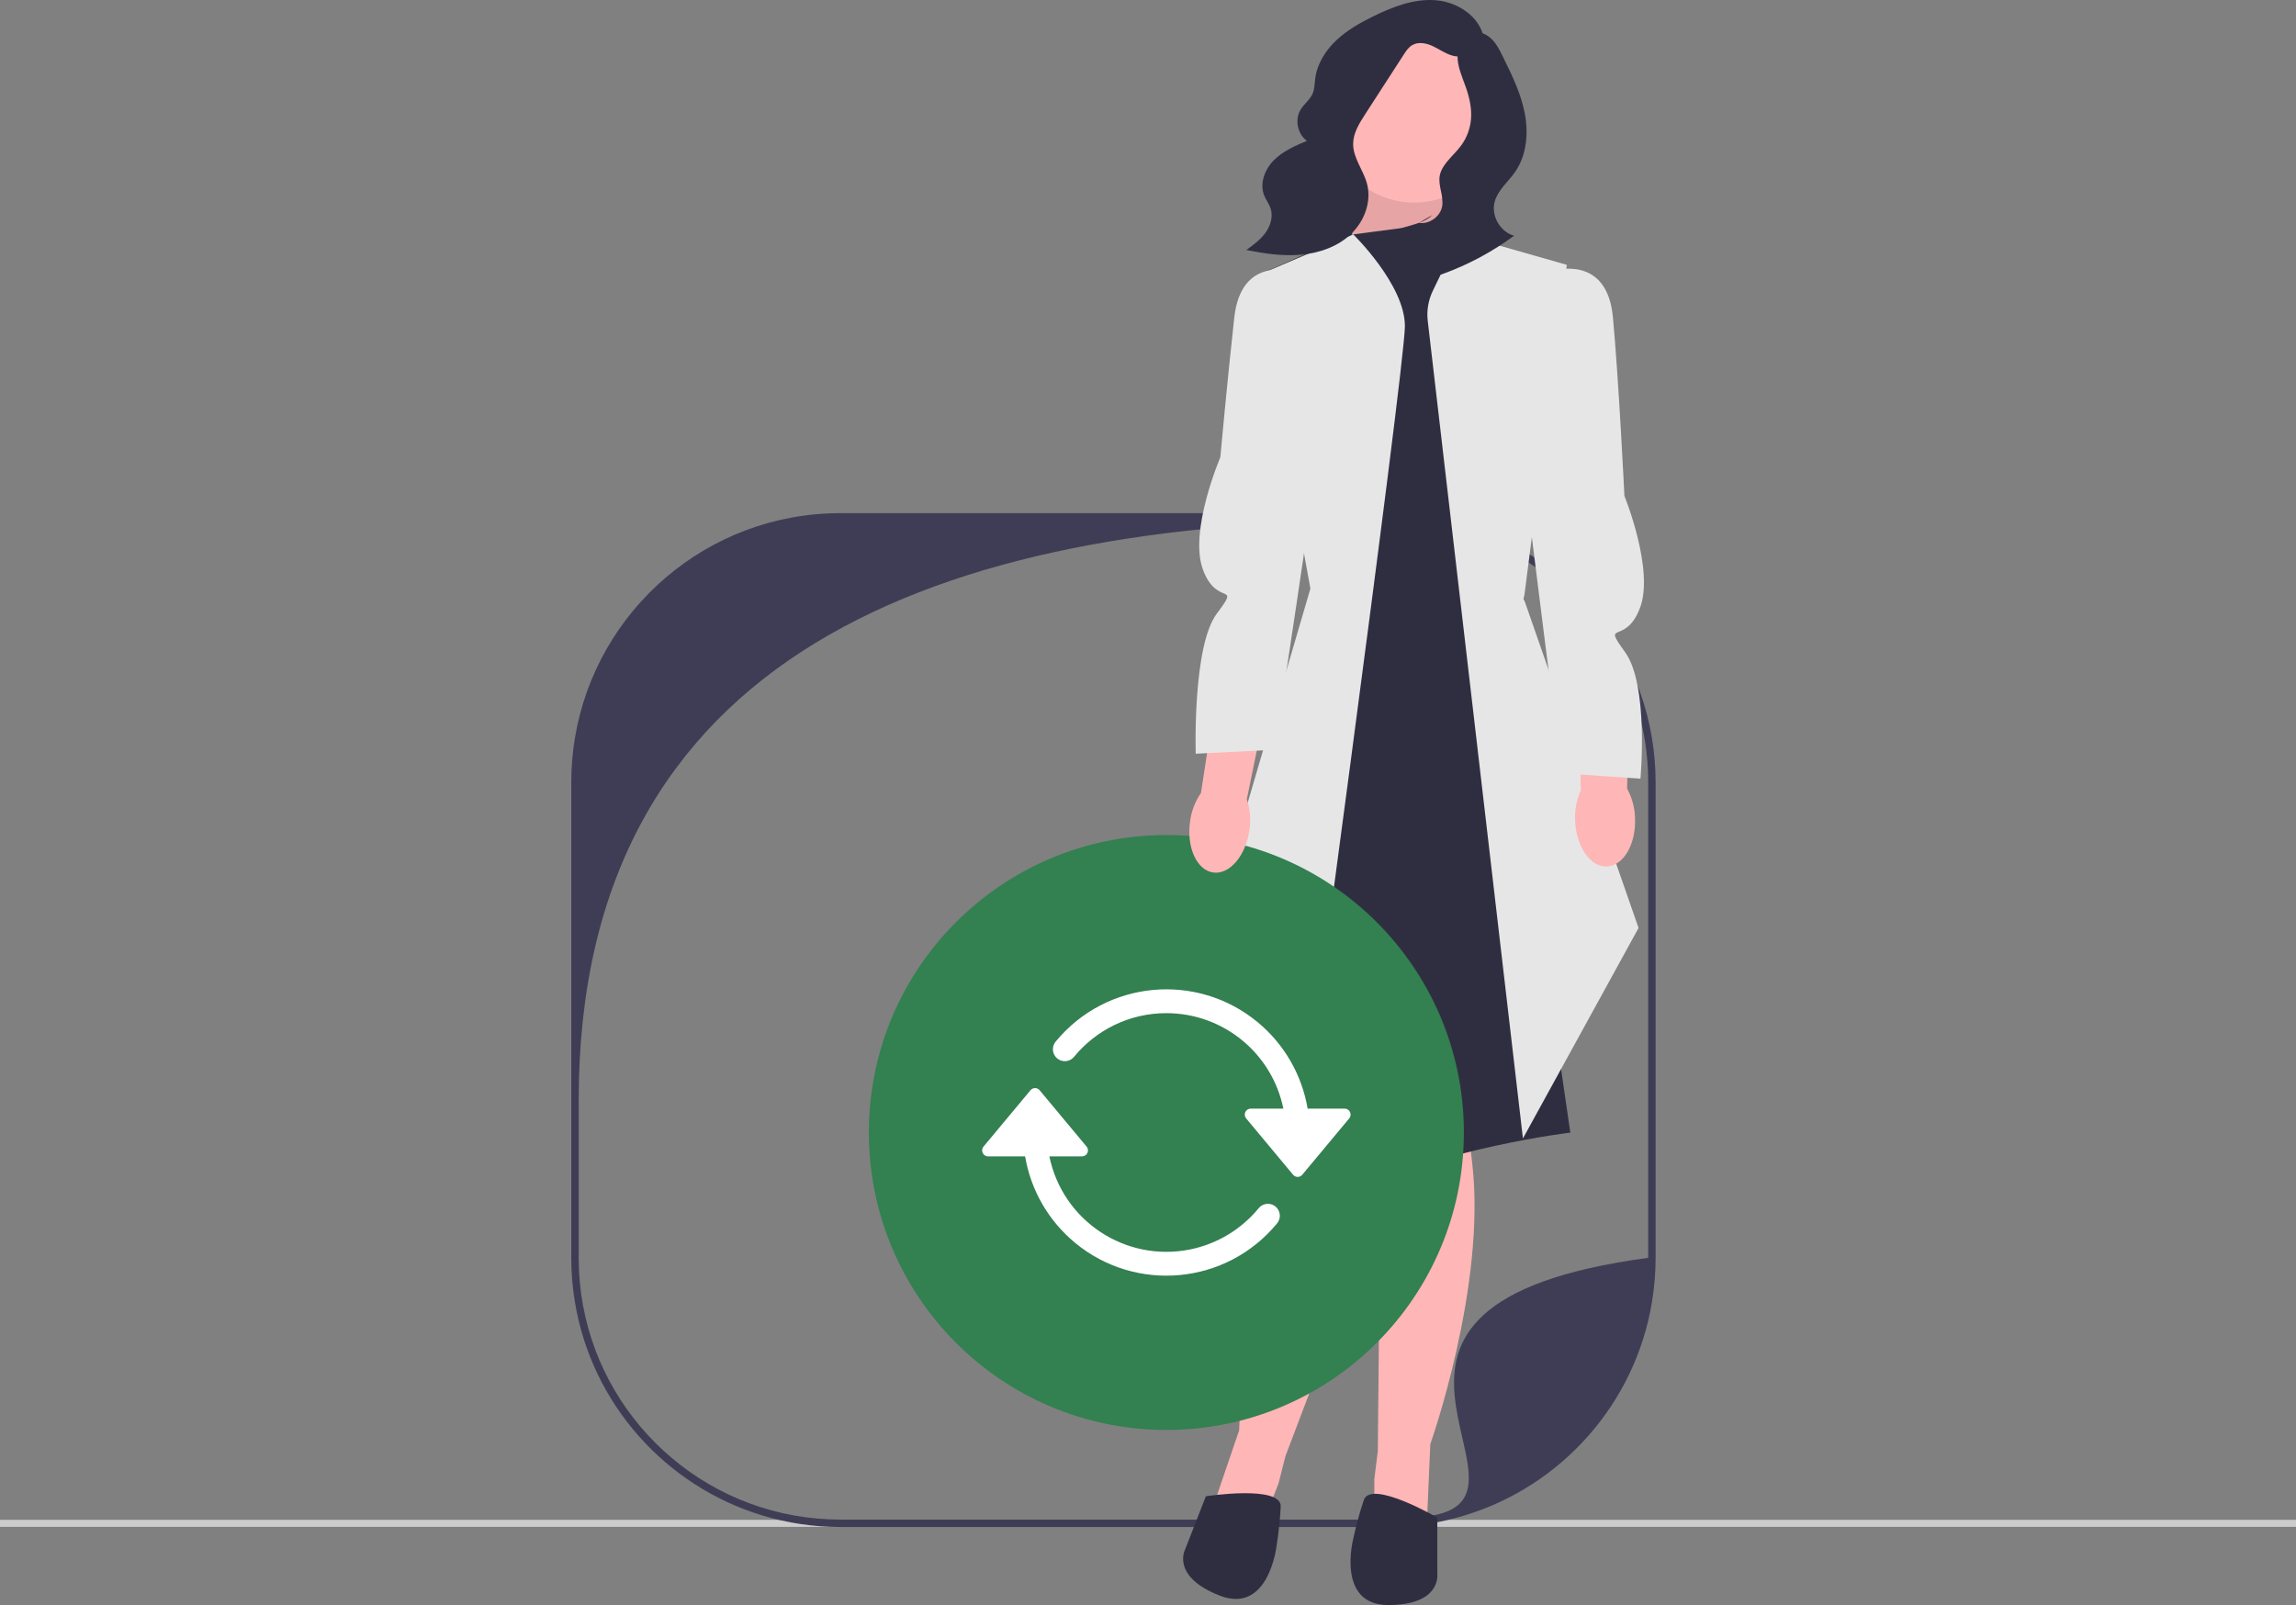 <svg width="512" height="358" viewBox="0 0 512 358" fill="none" xmlns="http://www.w3.org/2000/svg">
<rect x="0" y="0" width="512" height="358" fill="#808080" stroke="none"/>
<g clip-path="url(#clip0_78_2335)">
<path d="M512 339H0V340.561H512V339Z" fill="#CCCCCC"/>
<path d="M368.368 164.538C363.627 136.114 338.921 114.454 309.156 114.454H187.434C157.681 114.454 132.98 136.097 128.223 164.503C127.673 167.752 127.39 171.093 127.39 174.498V280.555C127.39 283.96 127.673 287.295 128.223 290.544C132.009 313.175 148.461 331.517 170.045 338.032C175.549 339.697 181.387 340.593 187.434 340.593H309.157C315.203 340.593 321.041 339.697 326.545 338.032C348.135 331.511 364.593 313.158 368.368 290.509C368.911 287.272 369.194 283.948 369.194 280.555V174.498C369.194 171.105 368.911 167.775 368.368 164.538ZM319.458 338.032C316.111 338.627 312.671 338.94 309.157 338.94H187.434C183.919 338.94 180.48 338.627 177.133 338.032C149.802 333.17 129.049 309.285 129.049 280.555V245.351C129.049 145.878 209.683 116.113 309.156 116.113C341.401 116.113 367.541 142.253 367.541 174.498V280.555C289.265 291.03 346.788 333.17 319.458 338.032Z" fill="#3F3D56"/>
<path d="M272.517 194.487L277.2 224.926L345.883 215.56L339.248 179.996L272.517 194.487Z" fill="#338051"/>
<path d="M326.421 23.682H298.023V53.076H326.421V23.682Z" fill="#2F2E41"/>
<path d="M300.614 54.78L307.639 33.706H321.33L322.05 54.78H300.614Z" fill="#FFB6B6"/>
<path opacity="0.1" d="M300.614 54.78L307.639 33.706H321.33L322.05 54.78H300.614Z" fill="black"/>
<path d="M308.029 242.487L307.248 323.658L306.468 329.902V338.865L318.175 340.048L318.956 322.097C318.956 322.097 331.444 286.975 328.322 259.658C325.2 232.341 326.761 240.145 326.761 240.145L308.029 242.487Z" fill="#FFB6B6"/>
<path d="M315.461 248.861L286.66 324.755L285.115 330.855L281.855 339.204L270.519 336.047L276.322 319.042C276.322 319.042 277.467 281.783 290.312 257.474C303.157 233.164 298.864 239.866 298.864 239.866L315.461 248.861Z" fill="#FFB6B6"/>
<path d="M300.614 52.438L279.541 61.804L292.996 131.277L290.87 230.989L276.822 260.647C276.822 260.647 274.468 277.609 298.663 266.682C322.858 255.755 350.175 252.633 350.175 252.633L343.541 206.975L337.687 87.17L338.468 60.633L321.297 49.706C321.297 49.706 300.614 52.438 300.614 52.438Z" fill="#2F2E41"/>
<path d="M288.878 261.731L265.492 222.585L292.216 131.277L279.541 61.804L301.778 52.285C301.778 52.285 313.289 63.494 313.289 72.74C313.289 81.986 288.878 261.731 288.878 261.731Z" fill="#E6E6E6"/>
<path d="M339.609 253.926L318.382 71.582C318.114 69.28 318.507 66.949 319.516 64.862L325.59 52.285L349.395 59.072L339.826 133.618L365.395 206.975L339.609 253.926Z" fill="#E6E6E6"/>
<path d="M320.517 338.487C320.517 338.487 305.687 329.902 304.126 334.585C302.566 339.267 301.785 343.17 301.785 343.17C301.785 343.17 297.883 357.999 309.59 357.999C321.297 357.999 320.517 351.254 320.517 351.254V338.487Z" fill="#2F2E41"/>
<path d="M268.906 333.741C268.906 333.741 285.842 331.139 285.593 336.069C285.343 340.999 284.651 344.918 284.651 344.918C284.651 344.918 282.891 360.15 271.986 355.892C261.081 351.633 264.262 345.634 264.262 345.634L268.906 333.741Z" fill="#2F2E41"/>
<path d="M315.397 45.176C326.113 45.176 334.8 36.489 334.8 25.773C334.8 15.057 326.113 6.37 315.397 6.37C304.682 6.37 295.995 15.057 295.995 25.773C295.995 36.489 304.682 45.176 315.397 45.176Z" fill="#FFB6B6"/>
<path d="M330.899 8.482C329.996 3.698 325.085 0.462 320.234 0.057C315.383 -0.349 310.63 1.483 306.261 3.631C303.3 5.087 300.384 6.728 297.985 8.994C295.586 11.26 293.723 14.221 293.293 17.493C293.14 18.651 293.16 19.86 292.686 20.927C292.094 22.26 290.824 23.166 290.057 24.406C288.681 26.631 289.313 29.869 291.424 31.413C288.771 32.544 286.044 33.724 284.021 35.781C281.998 37.837 280.829 41.012 281.94 43.675C282.332 44.617 282.981 45.441 283.317 46.405C283.954 48.236 283.348 50.315 282.217 51.889C281.086 53.463 279.491 54.63 277.923 55.77C281.952 56.559 286.064 57.175 290.153 56.806C294.242 56.438 298.346 55.005 301.307 52.161C304.268 49.317 305.897 44.93 304.835 40.965C304.021 37.927 301.745 35.265 301.746 32.12C301.747 29.702 303.107 27.521 304.419 25.491C307.286 21.058 310.153 16.624 313.019 12.19C313.535 11.393 314.079 10.567 314.894 10.079C316.28 9.25 318.078 9.615 319.539 10.303C321.001 10.992 322.336 11.98 323.894 12.407C327.074 13.279 330.763 11.277 331.766 8.136" fill="#2F2E41"/>
<path d="M319.438 47.942C317.821 49.507 315.491 50.012 313.331 50.646C311.172 51.281 308.875 52.279 307.903 54.309C306.95 56.299 307.642 58.826 309.22 60.369C310.797 61.912 313.089 62.562 315.296 62.532C317.503 62.501 319.654 61.854 321.729 61.103C327.403 59.05 332.778 56.169 337.63 52.581C334.487 51.712 332.431 48.042 333.331 44.907C334.062 42.358 336.3 40.579 337.823 38.407C340.445 34.668 340.882 29.738 340.014 25.254C339.146 20.77 337.101 16.613 335.078 12.518C334.439 11.224 333.784 9.907 332.787 8.864C331.789 7.82 330.377 7.072 328.941 7.222C326.558 7.47 325.036 10.086 325.02 12.482C325.003 14.878 326.055 17.13 326.852 19.389C327.673 21.717 328.244 24.185 328.024 26.643C327.839 28.704 327.09 30.711 325.879 32.388C324.944 33.683 323.752 34.77 322.735 36.002C321.949 36.955 321.252 38.034 321.046 39.252C320.67 41.468 321.969 43.71 321.613 45.929C321.237 48.275 318.768 50.071 316.42 49.707" fill="#2F2E41"/>
<path d="M260.096 318.942C296.736 318.942 326.438 289.24 326.438 252.601C326.438 215.961 296.736 186.259 260.096 186.259C223.457 186.259 193.755 215.961 193.755 252.601C193.755 289.24 223.457 318.942 260.096 318.942Z" fill="#338051"/>
<path d="M299.847 247.276H291.599C290.316 239.716 286.357 232.869 280.444 227.985C266.837 216.746 246.695 218.666 235.456 232.273C235.418 232.316 235.381 232.361 235.346 232.407C234.448 233.571 234.663 235.243 235.827 236.141C236.991 237.039 238.663 236.823 239.561 235.659C244.443 229.744 251.833 225.98 260.096 225.98C272.747 225.981 283.651 234.882 286.185 247.276H278.912C278.601 247.277 278.3 247.386 278.061 247.585C277.496 248.055 277.419 248.894 277.89 249.459L288.357 262.024C288.408 262.086 288.465 262.143 288.527 262.194C289.091 262.665 289.931 262.589 290.401 262.024L300.869 249.459C301.068 249.22 301.177 248.919 301.177 248.608C301.177 247.873 300.582 247.277 299.847 247.276Z" fill="white"/>
<path d="M284.366 269.06C283.201 268.162 281.53 268.378 280.632 269.542C276.759 274.231 271.398 277.453 265.44 278.673C251.031 281.623 236.958 272.334 234.008 257.925H241.281C242.016 257.924 242.612 257.328 242.611 256.593C242.611 256.282 242.502 255.981 242.303 255.742L231.836 243.177C231.365 242.612 230.526 242.536 229.961 243.007C229.899 243.058 229.843 243.115 229.791 243.177L219.324 255.742C218.854 256.307 218.93 257.146 219.495 257.616C219.734 257.816 220.035 257.925 220.346 257.925H228.593C229.876 265.486 233.836 272.333 239.748 277.216C253.356 288.455 273.498 286.536 284.737 272.928C284.775 272.885 284.812 272.84 284.847 272.794C285.745 271.63 285.53 269.959 284.366 269.06Z" fill="white"/>
<path d="M278.62 185.127C277.816 190.876 274.199 195.122 270.54 194.61C266.881 194.098 264.567 189.023 265.372 183.272C265.662 180.97 266.499 178.771 267.812 176.859L271.524 152.542L282.898 154.527L278.032 178.288C278.771 180.488 278.973 182.833 278.62 185.127Z" fill="#FFB6B6"/>
<path d="M288.517 60.633C288.517 60.633 276.809 56.731 275.248 70.78C273.687 84.828 272.126 101.999 272.126 101.999C272.126 101.999 265.102 118.389 268.224 126.975C271.346 135.56 276.809 129.574 271.346 136.86C265.883 144.145 266.644 168.116 266.644 168.116L284.224 167.231C284.224 167.231 293.98 102.78 293.98 101.219C293.98 99.658 288.517 60.633 288.517 60.633Z" fill="#E6E6E6"/>
<path d="M364.614 182.517C364.831 188.318 362.015 193.133 358.323 193.27C354.631 193.408 351.463 188.818 351.246 183.015C351.127 180.698 351.566 178.386 352.524 176.273L351.912 151.682L363.458 151.641L362.835 175.888C363.949 177.924 364.559 180.197 364.614 182.517Z" fill="#FFB6B6"/>
<path d="M346.591 60.37C346.591 60.37 358.366 56.677 359.676 70.751C360.986 84.826 362.24 110.607 362.24 110.607C362.24 110.607 368.97 127.12 365.695 135.649C362.42 144.177 357.065 138.094 362.397 145.476C367.73 152.858 365.816 173.676 365.816 173.676L348.254 172.477C348.254 172.477 340.375 110.997 340.403 109.436C340.431 107.876 346.591 60.37 346.591 60.37Z" fill="#E6E6E6"/>
</g>
<defs>
<clipPath id="clip0_78_2335">
<rect width="512" height="357.999" fill="white"/>
</clipPath>
</defs>
</svg>
